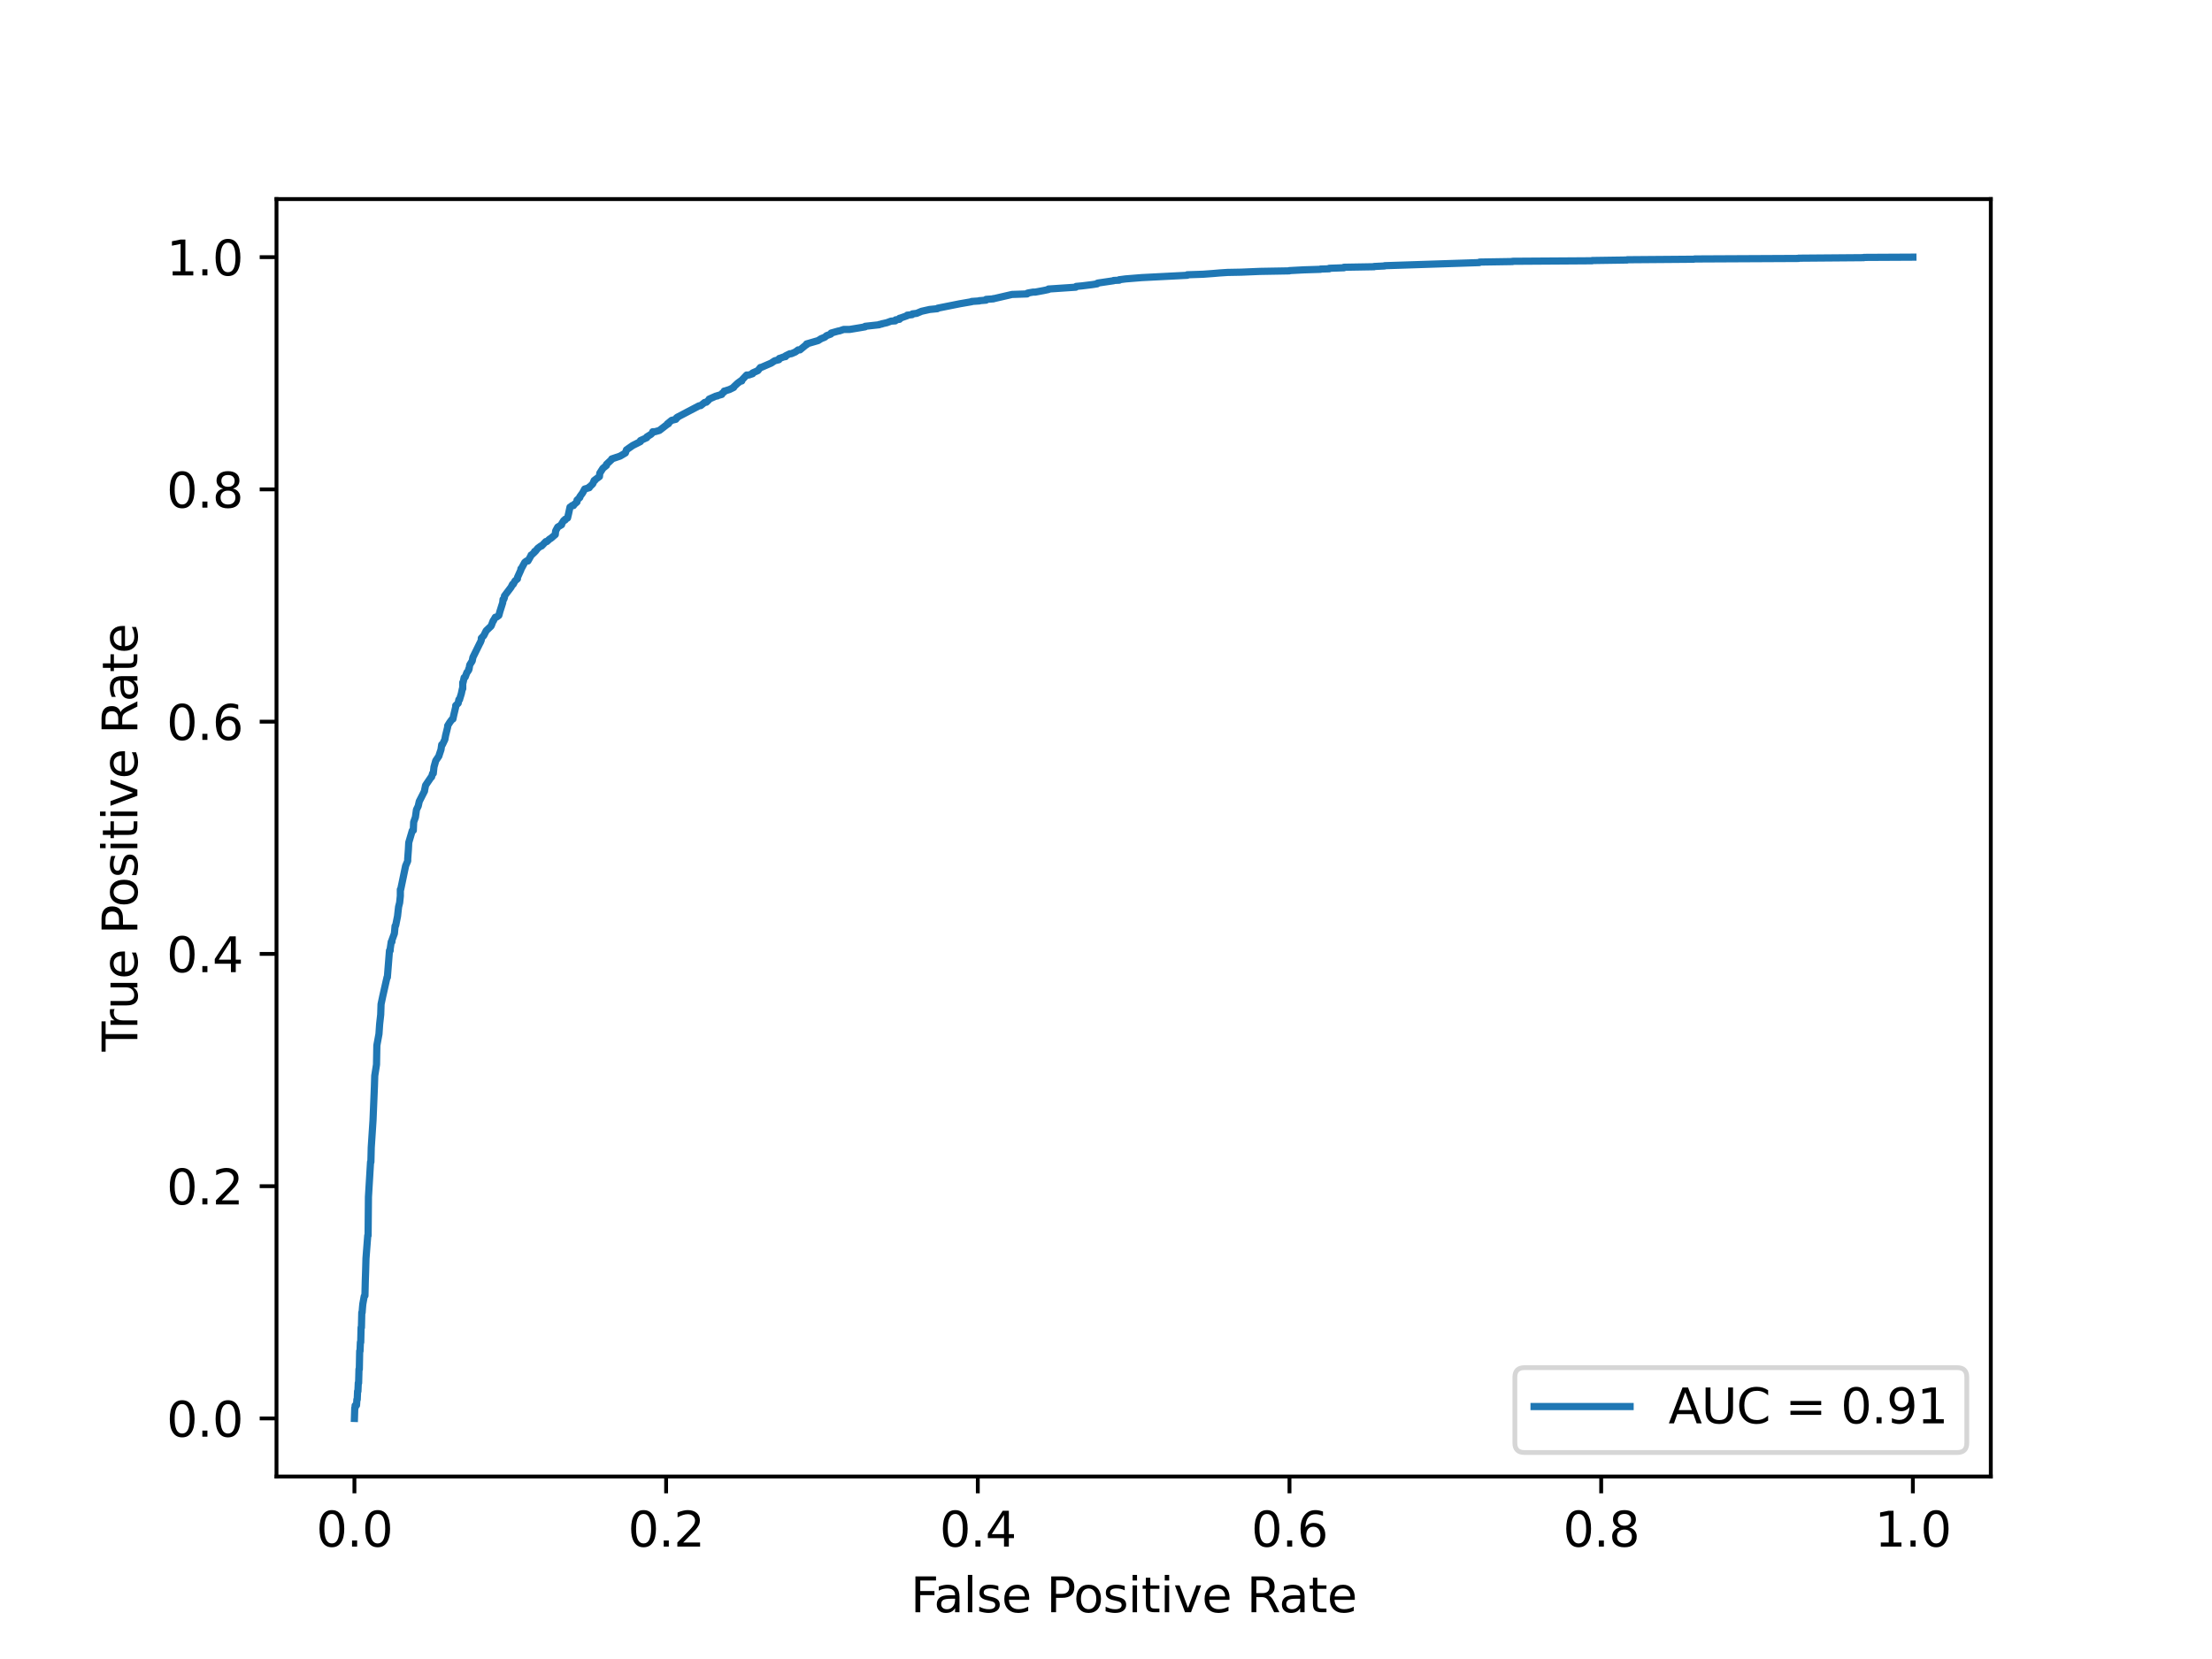 <?xml version="1.0" encoding="utf-8" standalone="no"?>
<!DOCTYPE svg PUBLIC "-//W3C//DTD SVG 1.1//EN"
        "http://www.w3.org/Graphics/SVG/1.1/DTD/svg11.dtd">
<svg xmlns:xlink="http://www.w3.org/1999/xlink" width="460.8pt" height="345.6pt" viewBox="0 0 460.8 345.6"
     xmlns="http://www.w3.org/2000/svg" version="1.1">
    <defs>
        <style type="text/css">*{stroke-linejoin: round; stroke-linecap: butt}</style>
    </defs>
    <g id="figure_1">
        <g id="patch_1">
            <path d="M 0 345.6
L 460.8 345.6 
L 460.8 0 
L 0 0 
z
" style="fill: #ffffff"/>
        </g>
        <g id="axes_1">
            <g id="patch_2">
                <path d="M 57.6 307.584
L 414.72 307.584 
L 414.72 41.472 
L 57.6 41.472 
z
" style="fill: #ffffff"/>
            </g>
            <g id="matplotlib.axis_1">
                <g id="xtick_1">
                    <g id="line2d_1">
                        <defs>
                            <path id="mf31cd6a17e" d="M 0 0
L 0 3.5 
" style="stroke: #000000; stroke-width: 0.8"/>
                        </defs>
                        <g>
                            <use xlink:href="#mf31cd6a17e" x="73.833" y="307.584"
                                 style="stroke: #000000; stroke-width: 0.8"/>
                        </g>
                    </g>
                    <g id="text_1">
                        <!-- 0.0 -->
                        <g transform="translate(65.881 322.182) scale(0.1 -0.1)">
                            <defs>
                                <path id="DejaVuSans-30" d="M 2034 4250
Q 1547 4250 1301 3770 
Q 1056 3291 1056 2328 
Q 1056 1369 1301 889 
Q 1547 409 2034 409 
Q 2525 409 2770 889 
Q 3016 1369 3016 2328 
Q 3016 3291 2770 3770 
Q 2525 4250 2034 4250 
z
M 2034 4750 
Q 2819 4750 3233 4129 
Q 3647 3509 3647 2328 
Q 3647 1150 3233 529 
Q 2819 -91 2034 -91 
Q 1250 -91 836 529 
Q 422 1150 422 2328 
Q 422 3509 836 4129 
Q 1250 4750 2034 4750 
z
" transform="scale(0.016)"/>
                                <path id="DejaVuSans-2e" d="M 684 794
L 1344 794 
L 1344 0 
L 684 0 
L 684 794 
z
" transform="scale(0.016)"/>
                            </defs>
                            <use xlink:href="#DejaVuSans-30"/>
                            <use xlink:href="#DejaVuSans-2e" x="63.623"/>
                            <use xlink:href="#DejaVuSans-30" x="95.41"/>
                        </g>
                    </g>
                </g>
                <g id="xtick_2">
                    <g id="line2d_2">
                        <g>
                            <use xlink:href="#mf31cd6a17e" x="138.764" y="307.584"
                                 style="stroke: #000000; stroke-width: 0.8"/>
                        </g>
                    </g>
                    <g id="text_2">
                        <!-- 0.2 -->
                        <g transform="translate(130.812 322.182) scale(0.1 -0.1)">
                            <defs>
                                <path id="DejaVuSans-32" d="M 1228 531
L 3431 531 
L 3431 0 
L 469 0 
L 469 531 
Q 828 903 1448 1529 
Q 2069 2156 2228 2338 
Q 2531 2678 2651 2914 
Q 2772 3150 2772 3378 
Q 2772 3750 2511 3984 
Q 2250 4219 1831 4219 
Q 1534 4219 1204 4116 
Q 875 4013 500 3803 
L 500 4441 
Q 881 4594 1212 4672 
Q 1544 4750 1819 4750 
Q 2544 4750 2975 4387 
Q 3406 4025 3406 3419 
Q 3406 3131 3298 2873 
Q 3191 2616 2906 2266 
Q 2828 2175 2409 1742 
Q 1991 1309 1228 531 
z
" transform="scale(0.016)"/>
                            </defs>
                            <use xlink:href="#DejaVuSans-30"/>
                            <use xlink:href="#DejaVuSans-2e" x="63.623"/>
                            <use xlink:href="#DejaVuSans-32" x="95.41"/>
                        </g>
                    </g>
                </g>
                <g id="xtick_3">
                    <g id="line2d_3">
                        <g>
                            <use xlink:href="#mf31cd6a17e" x="203.695" y="307.584"
                                 style="stroke: #000000; stroke-width: 0.8"/>
                        </g>
                    </g>
                    <g id="text_3">
                        <!-- 0.4 -->
                        <g transform="translate(195.743 322.182) scale(0.1 -0.1)">
                            <defs>
                                <path id="DejaVuSans-34" d="M 2419 4116
L 825 1625 
L 2419 1625 
L 2419 4116 
z
M 2253 4666 
L 3047 4666 
L 3047 1625 
L 3713 1625 
L 3713 1100 
L 3047 1100 
L 3047 0 
L 2419 0 
L 2419 1100 
L 313 1100 
L 313 1709 
L 2253 4666 
z
" transform="scale(0.016)"/>
                            </defs>
                            <use xlink:href="#DejaVuSans-30"/>
                            <use xlink:href="#DejaVuSans-2e" x="63.623"/>
                            <use xlink:href="#DejaVuSans-34" x="95.41"/>
                        </g>
                    </g>
                </g>
                <g id="xtick_4">
                    <g id="line2d_4">
                        <g>
                            <use xlink:href="#mf31cd6a17e" x="268.625" y="307.584"
                                 style="stroke: #000000; stroke-width: 0.8"/>
                        </g>
                    </g>
                    <g id="text_4">
                        <!-- 0.6 -->
                        <g transform="translate(260.674 322.182) scale(0.1 -0.1)">
                            <defs>
                                <path id="DejaVuSans-36" d="M 2113 2584
Q 1688 2584 1439 2293 
Q 1191 2003 1191 1497 
Q 1191 994 1439 701 
Q 1688 409 2113 409 
Q 2538 409 2786 701 
Q 3034 994 3034 1497 
Q 3034 2003 2786 2293 
Q 2538 2584 2113 2584 
z
M 3366 4563 
L 3366 3988 
Q 3128 4100 2886 4159 
Q 2644 4219 2406 4219 
Q 1781 4219 1451 3797 
Q 1122 3375 1075 2522 
Q 1259 2794 1537 2939 
Q 1816 3084 2150 3084 
Q 2853 3084 3261 2657 
Q 3669 2231 3669 1497 
Q 3669 778 3244 343 
Q 2819 -91 2113 -91 
Q 1303 -91 875 529 
Q 447 1150 447 2328 
Q 447 3434 972 4092 
Q 1497 4750 2381 4750 
Q 2619 4750 2861 4703 
Q 3103 4656 3366 4563 
z
" transform="scale(0.016)"/>
                            </defs>
                            <use xlink:href="#DejaVuSans-30"/>
                            <use xlink:href="#DejaVuSans-2e" x="63.623"/>
                            <use xlink:href="#DejaVuSans-36" x="95.41"/>
                        </g>
                    </g>
                </g>
                <g id="xtick_5">
                    <g id="line2d_5">
                        <g>
                            <use xlink:href="#mf31cd6a17e" x="333.556" y="307.584"
                                 style="stroke: #000000; stroke-width: 0.8"/>
                        </g>
                    </g>
                    <g id="text_5">
                        <!-- 0.8 -->
                        <g transform="translate(325.605 322.182) scale(0.1 -0.1)">
                            <defs>
                                <path id="DejaVuSans-38" d="M 2034 2216
Q 1584 2216 1326 1975 
Q 1069 1734 1069 1313 
Q 1069 891 1326 650 
Q 1584 409 2034 409 
Q 2484 409 2743 651 
Q 3003 894 3003 1313 
Q 3003 1734 2745 1975 
Q 2488 2216 2034 2216 
z
M 1403 2484 
Q 997 2584 770 2862 
Q 544 3141 544 3541 
Q 544 4100 942 4425 
Q 1341 4750 2034 4750 
Q 2731 4750 3128 4425 
Q 3525 4100 3525 3541 
Q 3525 3141 3298 2862 
Q 3072 2584 2669 2484 
Q 3125 2378 3379 2068 
Q 3634 1759 3634 1313 
Q 3634 634 3220 271 
Q 2806 -91 2034 -91 
Q 1263 -91 848 271 
Q 434 634 434 1313 
Q 434 1759 690 2068 
Q 947 2378 1403 2484 
z
M 1172 3481 
Q 1172 3119 1398 2916 
Q 1625 2713 2034 2713 
Q 2441 2713 2670 2916 
Q 2900 3119 2900 3481 
Q 2900 3844 2670 4047 
Q 2441 4250 2034 4250 
Q 1625 4250 1398 4047 
Q 1172 3844 1172 3481 
z
" transform="scale(0.016)"/>
                            </defs>
                            <use xlink:href="#DejaVuSans-30"/>
                            <use xlink:href="#DejaVuSans-2e" x="63.623"/>
                            <use xlink:href="#DejaVuSans-38" x="95.41"/>
                        </g>
                    </g>
                </g>
                <g id="xtick_6">
                    <g id="line2d_6">
                        <g>
                            <use xlink:href="#mf31cd6a17e" x="398.487" y="307.584"
                                 style="stroke: #000000; stroke-width: 0.8"/>
                        </g>
                    </g>
                    <g id="text_6">
                        <!-- 1.0 -->
                        <g transform="translate(390.536 322.182) scale(0.1 -0.1)">
                            <defs>
                                <path id="DejaVuSans-31" d="M 794 531
L 1825 531 
L 1825 4091 
L 703 3866 
L 703 4441 
L 1819 4666 
L 2450 4666 
L 2450 531 
L 3481 531 
L 3481 0 
L 794 0 
L 794 531 
z
" transform="scale(0.016)"/>
                            </defs>
                            <use xlink:href="#DejaVuSans-31"/>
                            <use xlink:href="#DejaVuSans-2e" x="63.623"/>
                            <use xlink:href="#DejaVuSans-30" x="95.41"/>
                        </g>
                    </g>
                </g>
                <g id="text_7">
                    <!-- False Positive Rate -->
                    <g transform="translate(189.694 335.861) scale(0.1 -0.1)">
                        <defs>
                            <path id="DejaVuSans-46" d="M 628 4666
L 3309 4666 
L 3309 4134 
L 1259 4134 
L 1259 2759 
L 3109 2759 
L 3109 2228 
L 1259 2228 
L 1259 0 
L 628 0 
L 628 4666 
z
" transform="scale(0.016)"/>
                            <path id="DejaVuSans-61" d="M 2194 1759
Q 1497 1759 1228 1600 
Q 959 1441 959 1056 
Q 959 750 1161 570 
Q 1363 391 1709 391 
Q 2188 391 2477 730 
Q 2766 1069 2766 1631 
L 2766 1759 
L 2194 1759 
z
M 3341 1997 
L 3341 0 
L 2766 0 
L 2766 531 
Q 2569 213 2275 61 
Q 1981 -91 1556 -91 
Q 1019 -91 701 211 
Q 384 513 384 1019 
Q 384 1609 779 1909 
Q 1175 2209 1959 2209 
L 2766 2209 
L 2766 2266 
Q 2766 2663 2505 2880 
Q 2244 3097 1772 3097 
Q 1472 3097 1187 3025 
Q 903 2953 641 2809 
L 641 3341 
Q 956 3463 1253 3523 
Q 1550 3584 1831 3584 
Q 2591 3584 2966 3190 
Q 3341 2797 3341 1997 
z
" transform="scale(0.016)"/>
                            <path id="DejaVuSans-6c" d="M 603 4863
L 1178 4863 
L 1178 0 
L 603 0 
L 603 4863 
z
" transform="scale(0.016)"/>
                            <path id="DejaVuSans-73" d="M 2834 3397
L 2834 2853 
Q 2591 2978 2328 3040 
Q 2066 3103 1784 3103 
Q 1356 3103 1142 2972 
Q 928 2841 928 2578 
Q 928 2378 1081 2264 
Q 1234 2150 1697 2047 
L 1894 2003 
Q 2506 1872 2764 1633 
Q 3022 1394 3022 966 
Q 3022 478 2636 193 
Q 2250 -91 1575 -91 
Q 1294 -91 989 -36 
Q 684 19 347 128 
L 347 722 
Q 666 556 975 473 
Q 1284 391 1588 391 
Q 1994 391 2212 530 
Q 2431 669 2431 922 
Q 2431 1156 2273 1281 
Q 2116 1406 1581 1522 
L 1381 1569 
Q 847 1681 609 1914 
Q 372 2147 372 2553 
Q 372 3047 722 3315 
Q 1072 3584 1716 3584 
Q 2034 3584 2315 3537 
Q 2597 3491 2834 3397 
z
" transform="scale(0.016)"/>
                            <path id="DejaVuSans-65" d="M 3597 1894
L 3597 1613 
L 953 1613 
Q 991 1019 1311 708 
Q 1631 397 2203 397 
Q 2534 397 2845 478 
Q 3156 559 3463 722 
L 3463 178 
Q 3153 47 2828 -22 
Q 2503 -91 2169 -91 
Q 1331 -91 842 396 
Q 353 884 353 1716 
Q 353 2575 817 3079 
Q 1281 3584 2069 3584 
Q 2775 3584 3186 3129 
Q 3597 2675 3597 1894 
z
M 3022 2063 
Q 3016 2534 2758 2815 
Q 2500 3097 2075 3097 
Q 1594 3097 1305 2825 
Q 1016 2553 972 2059 
L 3022 2063 
z
" transform="scale(0.016)"/>
                            <path id="DejaVuSans-20" transform="scale(0.016)"/>
                            <path id="DejaVuSans-50" d="M 1259 4147
L 1259 2394 
L 2053 2394 
Q 2494 2394 2734 2622 
Q 2975 2850 2975 3272 
Q 2975 3691 2734 3919 
Q 2494 4147 2053 4147 
L 1259 4147 
z
M 628 4666 
L 2053 4666 
Q 2838 4666 3239 4311 
Q 3641 3956 3641 3272 
Q 3641 2581 3239 2228 
Q 2838 1875 2053 1875 
L 1259 1875 
L 1259 0 
L 628 0 
L 628 4666 
z
" transform="scale(0.016)"/>
                            <path id="DejaVuSans-6f" d="M 1959 3097
Q 1497 3097 1228 2736 
Q 959 2375 959 1747 
Q 959 1119 1226 758 
Q 1494 397 1959 397 
Q 2419 397 2687 759 
Q 2956 1122 2956 1747 
Q 2956 2369 2687 2733 
Q 2419 3097 1959 3097 
z
M 1959 3584 
Q 2709 3584 3137 3096 
Q 3566 2609 3566 1747 
Q 3566 888 3137 398 
Q 2709 -91 1959 -91 
Q 1206 -91 779 398 
Q 353 888 353 1747 
Q 353 2609 779 3096 
Q 1206 3584 1959 3584 
z
" transform="scale(0.016)"/>
                            <path id="DejaVuSans-69" d="M 603 3500
L 1178 3500 
L 1178 0 
L 603 0 
L 603 3500 
z
M 603 4863 
L 1178 4863 
L 1178 4134 
L 603 4134 
L 603 4863 
z
" transform="scale(0.016)"/>
                            <path id="DejaVuSans-74" d="M 1172 4494
L 1172 3500 
L 2356 3500 
L 2356 3053 
L 1172 3053 
L 1172 1153 
Q 1172 725 1289 603 
Q 1406 481 1766 481 
L 2356 481 
L 2356 0 
L 1766 0 
Q 1100 0 847 248 
Q 594 497 594 1153 
L 594 3053 
L 172 3053 
L 172 3500 
L 594 3500 
L 594 4494 
L 1172 4494 
z
" transform="scale(0.016)"/>
                            <path id="DejaVuSans-76" d="M 191 3500
L 800 3500 
L 1894 563 
L 2988 3500 
L 3597 3500 
L 2284 0 
L 1503 0 
L 191 3500 
z
" transform="scale(0.016)"/>
                            <path id="DejaVuSans-52" d="M 2841 2188
Q 3044 2119 3236 1894 
Q 3428 1669 3622 1275 
L 4263 0 
L 3584 0 
L 2988 1197 
Q 2756 1666 2539 1819 
Q 2322 1972 1947 1972 
L 1259 1972 
L 1259 0 
L 628 0 
L 628 4666 
L 2053 4666 
Q 2853 4666 3247 4331 
Q 3641 3997 3641 3322 
Q 3641 2881 3436 2590 
Q 3231 2300 2841 2188 
z
M 1259 4147 
L 1259 2491 
L 2053 2491 
Q 2509 2491 2742 2702 
Q 2975 2913 2975 3322 
Q 2975 3731 2742 3939 
Q 2509 4147 2053 4147 
L 1259 4147 
z
" transform="scale(0.016)"/>
                        </defs>
                        <use xlink:href="#DejaVuSans-46"/>
                        <use xlink:href="#DejaVuSans-61" x="48.395"/>
                        <use xlink:href="#DejaVuSans-6c" x="109.674"/>
                        <use xlink:href="#DejaVuSans-73" x="137.457"/>
                        <use xlink:href="#DejaVuSans-65" x="189.557"/>
                        <use xlink:href="#DejaVuSans-20" x="251.08"/>
                        <use xlink:href="#DejaVuSans-50" x="282.867"/>
                        <use xlink:href="#DejaVuSans-6f" x="339.545"/>
                        <use xlink:href="#DejaVuSans-73" x="400.727"/>
                        <use xlink:href="#DejaVuSans-69" x="452.826"/>
                        <use xlink:href="#DejaVuSans-74" x="480.609"/>
                        <use xlink:href="#DejaVuSans-69" x="519.818"/>
                        <use xlink:href="#DejaVuSans-76" x="547.602"/>
                        <use xlink:href="#DejaVuSans-65" x="606.781"/>
                        <use xlink:href="#DejaVuSans-20" x="668.305"/>
                        <use xlink:href="#DejaVuSans-52" x="700.092"/>
                        <use xlink:href="#DejaVuSans-61" x="767.324"/>
                        <use xlink:href="#DejaVuSans-74" x="828.604"/>
                        <use xlink:href="#DejaVuSans-65" x="867.812"/>
                    </g>
                </g>
            </g>
            <g id="matplotlib.axis_2">
                <g id="ytick_1">
                    <g id="line2d_7">
                        <defs>
                            <path id="mf7220919a8" d="M 0 0
L -3.5 0 
" style="stroke: #000000; stroke-width: 0.8"/>
                        </defs>
                        <g>
                            <use xlink:href="#mf7220919a8" x="57.6" y="295.488"
                                 style="stroke: #000000; stroke-width: 0.8"/>
                        </g>
                    </g>
                    <g id="text_8">
                        <!-- 0.0 -->
                        <g transform="translate(34.697 299.287) scale(0.1 -0.1)">
                            <use xlink:href="#DejaVuSans-30"/>
                            <use xlink:href="#DejaVuSans-2e" x="63.623"/>
                            <use xlink:href="#DejaVuSans-30" x="95.41"/>
                        </g>
                    </g>
                </g>
                <g id="ytick_2">
                    <g id="line2d_8">
                        <g>
                            <use xlink:href="#mf7220919a8" x="57.6" y="247.104"
                                 style="stroke: #000000; stroke-width: 0.8"/>
                        </g>
                    </g>
                    <g id="text_9">
                        <!-- 0.2 -->
                        <g transform="translate(34.697 250.903) scale(0.1 -0.1)">
                            <use xlink:href="#DejaVuSans-30"/>
                            <use xlink:href="#DejaVuSans-2e" x="63.623"/>
                            <use xlink:href="#DejaVuSans-32" x="95.41"/>
                        </g>
                    </g>
                </g>
                <g id="ytick_3">
                    <g id="line2d_9">
                        <g>
                            <use xlink:href="#mf7220919a8" x="57.6" y="198.72"
                                 style="stroke: #000000; stroke-width: 0.8"/>
                        </g>
                    </g>
                    <g id="text_10">
                        <!-- 0.4 -->
                        <g transform="translate(34.697 202.519) scale(0.1 -0.1)">
                            <use xlink:href="#DejaVuSans-30"/>
                            <use xlink:href="#DejaVuSans-2e" x="63.623"/>
                            <use xlink:href="#DejaVuSans-34" x="95.41"/>
                        </g>
                    </g>
                </g>
                <g id="ytick_4">
                    <g id="line2d_10">
                        <g>
                            <use xlink:href="#mf7220919a8" x="57.6" y="150.336"
                                 style="stroke: #000000; stroke-width: 0.8"/>
                        </g>
                    </g>
                    <g id="text_11">
                        <!-- 0.6 -->
                        <g transform="translate(34.697 154.135) scale(0.1 -0.1)">
                            <use xlink:href="#DejaVuSans-30"/>
                            <use xlink:href="#DejaVuSans-2e" x="63.623"/>
                            <use xlink:href="#DejaVuSans-36" x="95.41"/>
                        </g>
                    </g>
                </g>
                <g id="ytick_5">
                    <g id="line2d_11">
                        <g>
                            <use xlink:href="#mf7220919a8" x="57.6" y="101.952"
                                 style="stroke: #000000; stroke-width: 0.8"/>
                        </g>
                    </g>
                    <g id="text_12">
                        <!-- 0.8 -->
                        <g transform="translate(34.697 105.751) scale(0.1 -0.1)">
                            <use xlink:href="#DejaVuSans-30"/>
                            <use xlink:href="#DejaVuSans-2e" x="63.623"/>
                            <use xlink:href="#DejaVuSans-38" x="95.41"/>
                        </g>
                    </g>
                </g>
                <g id="ytick_6">
                    <g id="line2d_12">
                        <g>
                            <use xlink:href="#mf7220919a8" x="57.6" y="53.568"
                                 style="stroke: #000000; stroke-width: 0.8"/>
                        </g>
                    </g>
                    <g id="text_13">
                        <!-- 1.0 -->
                        <g transform="translate(34.697 57.367) scale(0.1 -0.1)">
                            <use xlink:href="#DejaVuSans-31"/>
                            <use xlink:href="#DejaVuSans-2e" x="63.623"/>
                            <use xlink:href="#DejaVuSans-30" x="95.41"/>
                        </g>
                    </g>
                </g>
                <g id="text_14">
                    <!-- True Positive Rate -->
                    <g transform="translate(28.617 219.058) rotate(-90) scale(0.1 -0.1)">
                        <defs>
                            <path id="DejaVuSans-54" d="M -19 4666
L 3928 4666 
L 3928 4134 
L 2272 4134 
L 2272 0 
L 1638 0 
L 1638 4134 
L -19 4134 
L -19 4666 
z
" transform="scale(0.016)"/>
                            <path id="DejaVuSans-72" d="M 2631 2963
Q 2534 3019 2420 3045 
Q 2306 3072 2169 3072 
Q 1681 3072 1420 2755 
Q 1159 2438 1159 1844 
L 1159 0 
L 581 0 
L 581 3500 
L 1159 3500 
L 1159 2956 
Q 1341 3275 1631 3429 
Q 1922 3584 2338 3584 
Q 2397 3584 2469 3576 
Q 2541 3569 2628 3553 
L 2631 2963 
z
" transform="scale(0.016)"/>
                            <path id="DejaVuSans-75" d="M 544 1381
L 544 3500 
L 1119 3500 
L 1119 1403 
Q 1119 906 1312 657 
Q 1506 409 1894 409 
Q 2359 409 2629 706 
Q 2900 1003 2900 1516 
L 2900 3500 
L 3475 3500 
L 3475 0 
L 2900 0 
L 2900 538 
Q 2691 219 2414 64 
Q 2138 -91 1772 -91 
Q 1169 -91 856 284 
Q 544 659 544 1381 
z
M 1991 3584 
L 1991 3584 
z
" transform="scale(0.016)"/>
                        </defs>
                        <use xlink:href="#DejaVuSans-54"/>
                        <use xlink:href="#DejaVuSans-72" x="46.334"/>
                        <use xlink:href="#DejaVuSans-75" x="87.447"/>
                        <use xlink:href="#DejaVuSans-65" x="150.826"/>
                        <use xlink:href="#DejaVuSans-20" x="212.35"/>
                        <use xlink:href="#DejaVuSans-50" x="244.137"/>
                        <use xlink:href="#DejaVuSans-6f" x="300.814"/>
                        <use xlink:href="#DejaVuSans-73" x="361.996"/>
                        <use xlink:href="#DejaVuSans-69" x="414.096"/>
                        <use xlink:href="#DejaVuSans-74" x="441.879"/>
                        <use xlink:href="#DejaVuSans-69" x="481.088"/>
                        <use xlink:href="#DejaVuSans-76" x="508.871"/>
                        <use xlink:href="#DejaVuSans-65" x="568.051"/>
                        <use xlink:href="#DejaVuSans-20" x="629.574"/>
                        <use xlink:href="#DejaVuSans-52" x="661.361"/>
                        <use xlink:href="#DejaVuSans-61" x="728.594"/>
                        <use xlink:href="#DejaVuSans-74" x="789.873"/>
                        <use xlink:href="#DejaVuSans-65" x="829.082"/>
                    </g>
                </g>
            </g>
            <g id="line2d_13">
                <path d="M 73.833 295.488
L 73.906 293.275 
L 73.979 293.275 
L 73.979 292.79 
L 74.271 292.736 
L 74.344 291.549 
L 74.417 291.549 
L 74.49 289.822 
L 74.563 289.822 
L 74.636 288.095 
L 74.709 288.095 
L 74.709 287.987 
L 74.782 285.235 
L 74.855 285.235 
L 74.855 285.127 
L 74.928 281.457 
L 75.001 281.457 
L 75.074 279.623 
L 75.147 279.623 
L 75.147 279.569 
L 75.22 276.547 
L 75.293 276.547 
L 75.293 276.493 
L 75.366 273.417 
L 75.439 273.417 
L 75.439 273.363 
L 75.512 272.391 
L 75.585 271.636 
L 75.877 270.017 
L 76.023 269.909 
L 76.096 266.887 
L 76.169 264.729 
L 76.242 262.138 
L 76.608 257.39 
L 76.681 257.39 
L 76.681 257.282 
L 76.754 249.349 
L 77.192 242.064 
L 77.265 242.064 
L 77.265 242.01 
L 77.338 239.042 
L 77.703 233.43 
L 77.995 226.36 
L 78.068 224.094 
L 78.433 221.773 
L 78.506 217.78 
L 78.944 215.406 
L 79.09 213.301 
L 79.309 211.358 
L 79.382 209.2 
L 79.747 207.473 
L 80.624 203.588 
L 80.697 203.588 
L 80.697 203.534 
L 81.135 198.029 
L 81.281 198.029 
L 81.281 197.705 
L 81.5 196.194 
L 81.646 196.194 
L 81.646 195.871 
L 82.157 194.468 
L 82.303 192.903 
L 82.376 192.903 
L 82.449 192.687 
L 82.814 190.852 
L 83.033 188.909 
L 83.253 188.046 
L 83.399 186.643 
L 83.399 185.294 
L 83.472 185.294 
L 83.764 183.891 
L 84.494 180.383 
L 84.932 179.358 
L 84.932 178.926 
L 85.078 176.929 
L 85.151 175.526 
L 85.881 173.044 
L 86.1 172.99 
L 86.1 172.936 
L 86.173 171.263 
L 86.539 170.238 
L 86.758 168.673 
L 87.123 167.917 
L 87.342 166.946 
L 88.437 164.788 
L 88.437 164.68 
L 88.656 163.6 
L 89.824 161.873 
L 89.898 161.873 
L 90.117 161.118 
L 90.263 161.118 
L 90.263 161.064 
L 90.409 159.769 
L 90.774 158.474 
L 91.431 157.502 
L 91.504 157.233 
L 91.869 156.153 
L 92.015 155.128 
L 92.161 155.128 
L 92.672 154.049 
L 92.818 153.239 
L 93.257 151.458 
L 93.257 151.189 
L 93.695 150.487 
L 94.133 149.893 
L 94.352 149.786 
L 94.498 149.084 
L 94.936 147.249 
L 94.936 146.979 
L 95.447 146.494 
L 95.593 145.738 
L 95.739 145.738 
L 95.739 145.684 
L 96.104 144.497 
L 96.323 143.472 
L 96.396 143.472 
L 96.396 142.177 
L 96.469 142.177 
L 96.689 141.151 
L 96.908 141.043 
L 97.273 140.072 
L 97.346 140.018 
L 97.638 139.586 
L 97.638 139.371 
L 97.711 139.371 
L 97.857 138.507 
L 98.368 137.698 
L 98.514 136.942 
L 99.975 133.974 
L 100.048 133.866 
L 100.267 133.327 
L 100.267 132.949 
L 100.778 132.409 
L 101.289 131.384 
L 102.311 130.413 
L 102.749 129.279 
L 102.822 129.279 
L 102.822 129.225 
L 103.187 128.578 
L 103.48 128.524 
L 103.918 128.2 
L 104.137 127.391 
L 104.721 125.556 
L 104.794 124.854 
L 104.94 124.854 
L 105.086 124.477 
L 105.086 124.153 
L 106.473 122.318 
L 106.766 121.724 
L 106.912 121.724 
L 107.277 121.023 
L 107.788 120.591 
L 107.788 120.321 
L 108.518 118.702 
L 108.518 118.487 
L 108.591 118.487 
L 109.321 117.137 
L 109.686 116.868 
L 109.978 116.868 
L 110.563 115.842 
L 110.636 115.626 
L 110.709 115.626 
L 111.293 115.087 
L 111.366 114.871 
L 111.512 114.871 
L 112.023 114.223 
L 112.68 113.738 
L 112.826 113.738 
L 113.703 112.82 
L 113.922 112.82 
L 114.506 112.281 
L 114.725 112.173 
L 115.674 111.363 
L 115.747 110.608 
L 116.185 109.798 
L 116.989 109.313 
L 116.989 109.151 
L 117.427 108.449 
L 117.719 108.341 
L 117.719 108.179 
L 117.792 108.179 
L 118.23 107.91 
L 118.449 106.992 
L 118.741 105.643 
L 118.814 105.643 
L 119.179 105.319 
L 119.471 105.319 
L 119.471 105.211 
L 120.202 104.564 
L 120.202 104.186 
L 120.786 103.646 
L 120.786 103.485 
L 121.37 102.675 
L 121.808 101.866 
L 122.757 101.596 
L 122.757 101.434 
L 122.83 101.434 
L 123.487 100.786 
L 123.78 100.085 
L 123.926 100.085 
L 123.926 99.977 
L 124.875 99.275 
L 124.948 98.574 
L 125.605 97.549 
L 126.335 96.955 
L 126.335 96.739 
L 127.431 95.714 
L 127.431 95.606 
L 129.183 95.012 
L 130.279 94.365 
L 130.498 93.717 
L 131.812 92.8 
L 133.418 91.99 
L 133.418 91.774 
L 134.733 91.181 
L 134.733 91.019 
L 135.609 90.479 
L 135.974 90.102 
L 135.974 89.94 
L 136.412 89.94 
L 137.362 89.67 
L 139.041 88.375 
L 139.041 88.267 
L 139.26 88.267 
L 139.26 88.105 
L 139.917 87.565 
L 140.794 87.349 
L 140.94 87.026 
L 141.086 87.026 
L 141.086 86.918 
L 145.613 84.543 
L 145.978 84.489 
L 146.781 83.842 
L 147.147 83.788 
L 147.658 83.302 
L 147.731 83.14 
L 149.191 82.493 
L 149.41 82.493 
L 149.41 82.439 
L 150.359 82.169 
L 150.359 82.007 
L 150.871 81.629 
L 150.871 81.467 
L 150.944 81.467 
L 151.966 81.144 
L 152.842 80.712 
L 152.842 80.604 
L 153.645 79.848 
L 154.303 79.363 
L 154.522 79.363 
L 154.522 79.201 
L 155.544 78.122 
L 155.982 78.122 
L 156.785 77.852 
L 156.785 77.69 
L 157.881 77.204 
L 158.392 76.557 
L 158.538 76.557 
L 160.656 75.639 
L 161.386 75.154 
L 162.262 74.938 
L 162.335 74.668 
L 162.408 74.668 
L 163.284 74.344 
L 163.649 74.29 
L 163.649 74.128 
L 164.526 73.697 
L 164.818 73.697 
L 165.694 73.319 
L 166.278 72.887 
L 166.643 72.887 
L 167.958 71.808 
L 168.031 71.808 
L 168.031 71.646 
L 170.44 70.944 
L 171.025 70.567 
L 171.828 70.243 
L 172.193 69.919 
L 173.069 69.595 
L 173.142 69.379 
L 174.676 68.948 
L 174.822 68.948 
L 175.771 68.624 
L 177.012 68.624 
L 178.984 68.3 
L 180.225 68.084 
L 180.225 67.976 
L 183.146 67.653 
L 183.146 67.599 
L 183.73 67.491 
L 183.73 67.437 
L 183.803 67.437 
L 184.753 67.221 
L 185.629 66.897 
L 186.505 66.843 
L 186.578 66.627 
L 187.381 66.519 
L 187.381 66.303 
L 187.455 66.303 
L 188.988 65.764 
L 188.988 65.656 
L 190.01 65.548 
L 190.083 65.386 
L 190.96 65.278 
L 191.982 64.846 
L 193.661 64.469 
L 195.268 64.307 
L 195.341 64.199 
L 199.941 63.281 
L 202.424 62.85 
L 202.424 62.796 
L 204.03 62.688 
L 204.03 62.634 
L 204.103 62.634 
L 205.418 62.526 
L 205.418 62.364 
L 206.951 62.256 
L 206.951 62.202 
L 207.097 62.202 
L 210.821 61.339 
L 213.961 61.231 
L 214.034 61.069 
L 214.253 61.069 
L 214.253 61.015 
L 215.203 60.853 
L 215.641 60.853 
L 217.393 60.529 
L 218.416 60.313 
L 218.416 60.206 
L 218.489 60.206 
L 224.111 59.828 
L 224.184 59.666 
L 225.353 59.558 
L 227.543 59.288 
L 228.566 59.126 
L 228.566 59.018 
L 228.712 59.018 
L 228.712 58.964 
L 231.998 58.479 
L 231.998 58.425 
L 233.166 58.371 
L 233.166 58.263 
L 233.239 58.263 
L 234.481 58.101 
L 237.839 57.831 
L 247.332 57.345 
L 247.332 57.238 
L 247.405 57.238 
L 250.618 57.13 
L 252.809 56.968 
L 254.05 56.86 
L 255.73 56.752 
L 258.578 56.698 
L 262.448 56.536 
L 268.582 56.428 
L 268.582 56.374 
L 271.649 56.212 
L 275.081 56.104 
L 275.081 56.05 
L 276.906 55.996 
L 276.906 55.888 
L 279.973 55.781 
L 279.973 55.673 
L 286.253 55.565 
L 286.253 55.511 
L 288.444 55.403 
L 288.444 55.349 
L 304.946 54.809 
L 308.159 54.701 
L 308.232 54.593 
L 315.096 54.485 
L 315.096 54.431 
L 331.672 54.323 
L 331.672 54.27 
L 338.975 54.162 
L 338.975 54.108 
L 352.849 54 
L 352.995 53.946 
L 374.682 53.838 
L 374.682 53.784 
L 374.755 53.784 
L 388.264 53.676 
L 388.264 53.622 
L 398.487 53.568 
L 398.487 53.568 
" clip-path="url(#p3fd8712633)" style="fill: none; stroke: #1f77b4; stroke-width: 1.5; stroke-linecap: square"/>
            </g>
            <g id="patch_3">
                <path d="M 57.6 307.584
L 57.6 41.472 
" style="fill: none; stroke: #000000; stroke-width: 0.8; stroke-linejoin: miter; stroke-linecap: square"/>
            </g>
            <g id="patch_4">
                <path d="M 414.72 307.584
L 414.72 41.472 
" style="fill: none; stroke: #000000; stroke-width: 0.8; stroke-linejoin: miter; stroke-linecap: square"/>
            </g>
            <g id="patch_5">
                <path d="M 57.6 307.584
L 414.72 307.584 
" style="fill: none; stroke: #000000; stroke-width: 0.8; stroke-linejoin: miter; stroke-linecap: square"/>
            </g>
            <g id="patch_6">
                <path d="M 57.6 41.472
L 414.72 41.472 
" style="fill: none; stroke: #000000; stroke-width: 0.8; stroke-linejoin: miter; stroke-linecap: square"/>
            </g>
            <g id="legend_1">
                <g id="patch_7">
                    <path d="M 317.576 302.584
L 407.72 302.584 
Q 409.72 302.584 409.72 300.584 
L 409.72 286.906 
Q 409.72 284.906 407.72 284.906 
L 317.576 284.906 
Q 315.576 284.906 315.576 286.906 
L 315.576 300.584 
Q 315.576 302.584 317.576 302.584 
z
" style="fill: #ffffff; opacity: 0.8; stroke: #cccccc; stroke-linejoin: miter"/>
                </g>
                <g id="line2d_14">
                    <path d="M 319.576 293.004
L 329.576 293.004 
L 339.576 293.004 
" style="fill: none; stroke: #1f77b4; stroke-width: 1.5; stroke-linecap: square"/>
                </g>
                <g id="text_15">
                    <!-- AUC = 0.91 -->
                    <g transform="translate(347.576 296.504) scale(0.1 -0.1)">
                        <defs>
                            <path id="DejaVuSans-41" d="M 2188 4044
L 1331 1722 
L 3047 1722 
L 2188 4044 
z
M 1831 4666 
L 2547 4666 
L 4325 0 
L 3669 0 
L 3244 1197 
L 1141 1197 
L 716 0 
L 50 0 
L 1831 4666 
z
" transform="scale(0.016)"/>
                            <path id="DejaVuSans-55" d="M 556 4666
L 1191 4666 
L 1191 1831 
Q 1191 1081 1462 751 
Q 1734 422 2344 422 
Q 2950 422 3222 751 
Q 3494 1081 3494 1831 
L 3494 4666 
L 4128 4666 
L 4128 1753 
Q 4128 841 3676 375 
Q 3225 -91 2344 -91 
Q 1459 -91 1007 375 
Q 556 841 556 1753 
L 556 4666 
z
" transform="scale(0.016)"/>
                            <path id="DejaVuSans-43" d="M 4122 4306
L 4122 3641 
Q 3803 3938 3442 4084 
Q 3081 4231 2675 4231 
Q 1875 4231 1450 3742 
Q 1025 3253 1025 2328 
Q 1025 1406 1450 917 
Q 1875 428 2675 428 
Q 3081 428 3442 575 
Q 3803 722 4122 1019 
L 4122 359 
Q 3791 134 3420 21 
Q 3050 -91 2638 -91 
Q 1578 -91 968 557 
Q 359 1206 359 2328 
Q 359 3453 968 4101 
Q 1578 4750 2638 4750 
Q 3056 4750 3426 4639 
Q 3797 4528 4122 4306 
z
" transform="scale(0.016)"/>
                            <path id="DejaVuSans-3d" d="M 678 2906
L 4684 2906 
L 4684 2381 
L 678 2381 
L 678 2906 
z
M 678 1631 
L 4684 1631 
L 4684 1100 
L 678 1100 
L 678 1631 
z
" transform="scale(0.016)"/>
                            <path id="DejaVuSans-39" d="M 703 97
L 703 672 
Q 941 559 1184 500 
Q 1428 441 1663 441 
Q 2288 441 2617 861 
Q 2947 1281 2994 2138 
Q 2813 1869 2534 1725 
Q 2256 1581 1919 1581 
Q 1219 1581 811 2004 
Q 403 2428 403 3163 
Q 403 3881 828 4315 
Q 1253 4750 1959 4750 
Q 2769 4750 3195 4129 
Q 3622 3509 3622 2328 
Q 3622 1225 3098 567 
Q 2575 -91 1691 -91 
Q 1453 -91 1209 -44 
Q 966 3 703 97 
z
M 1959 2075 
Q 2384 2075 2632 2365 
Q 2881 2656 2881 3163 
Q 2881 3666 2632 3958 
Q 2384 4250 1959 4250 
Q 1534 4250 1286 3958 
Q 1038 3666 1038 3163 
Q 1038 2656 1286 2365 
Q 1534 2075 1959 2075 
z
" transform="scale(0.016)"/>
                        </defs>
                        <use xlink:href="#DejaVuSans-41"/>
                        <use xlink:href="#DejaVuSans-55" x="68.408"/>
                        <use xlink:href="#DejaVuSans-43" x="141.602"/>
                        <use xlink:href="#DejaVuSans-20" x="211.426"/>
                        <use xlink:href="#DejaVuSans-3d" x="243.213"/>
                        <use xlink:href="#DejaVuSans-20" x="327.002"/>
                        <use xlink:href="#DejaVuSans-30" x="358.789"/>
                        <use xlink:href="#DejaVuSans-2e" x="422.412"/>
                        <use xlink:href="#DejaVuSans-39" x="454.199"/>
                        <use xlink:href="#DejaVuSans-31" x="517.822"/>
                    </g>
                </g>
            </g>
        </g>
    </g>
    <defs>
        <clipPath id="p3fd8712633">
            <rect x="57.6" y="41.472" width="357.12" height="266.112"/>
        </clipPath>
    </defs>
</svg>
